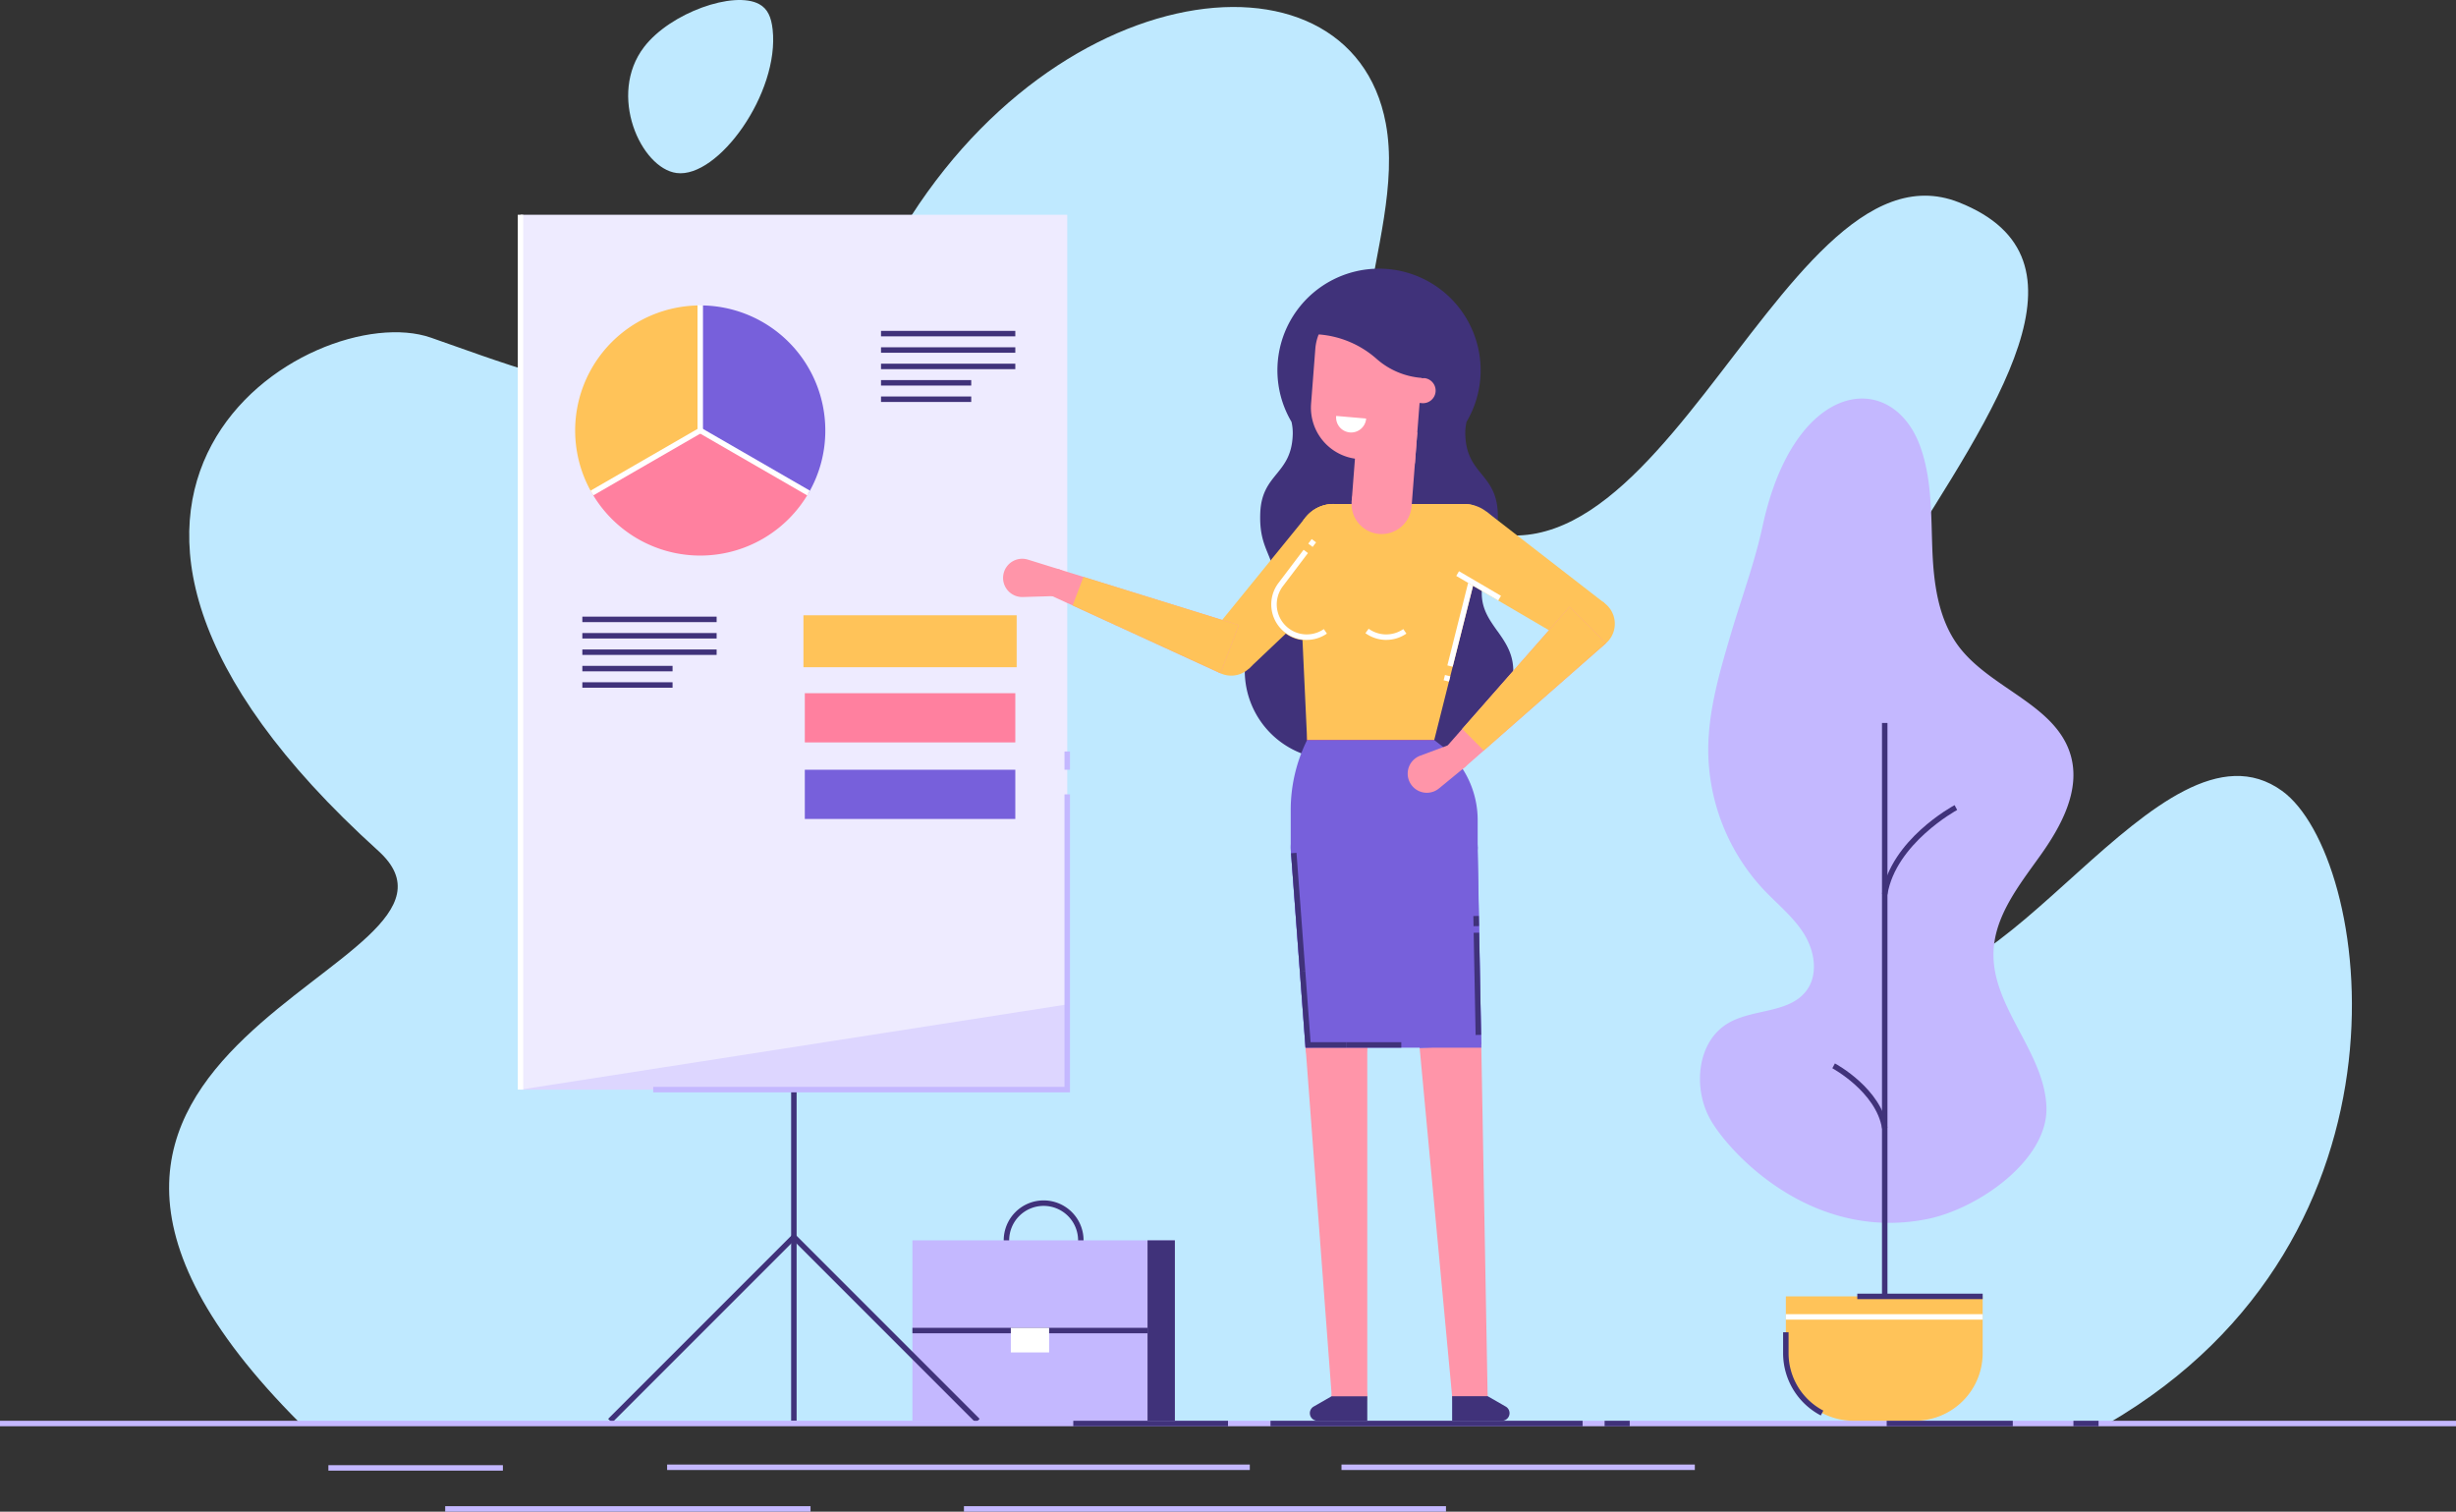 <svg xmlns="http://www.w3.org/2000/svg" width="687.139" height="422.91" viewBox="0 0 687.139 422.91">
  <rect x="0" y="0" width="687.139" height="422.91" fill="#333333" stroke="none"/>
  <g id="Grupo_10283" data-name="Grupo 10283" transform="translate(-3402.802 -4886.769)">
    <path id="Trazado_4476" data-name="Trazado 4476" d="M3486.84,5285.017H3992.6c89.742-52.193,73.554-159.015,48.681-176.982-34.005-24.567-80.115,67.906-113.386,51.019-95.049-48.263,102.591-184.188,22.945-215.682-51.825-20.493-87.82,136.3-151.01,81.546-32.877-28.488-3.016-69.966-9.311-103.619-9.981-53.4-99.221-42.017-141.226,40.613-29.326,57.687-90.351,31.669-125.97,19.309-33.072-11.473-125.436,43.483-14.684,143.582,36.812,33.271-129.193,52.817-21.8,160.214Z" fill="#bfe9ff"/>
    <path id="Trazado_4477" data-name="Trazado 4477" d="M3618.968,4895c-.381-3.443-1.386-5.789-3.77-7.082-7.069-3.834-24.809,2.386-32.185,11.982-10.286,13.382-.905,33.959,9.087,35.273,11.627,1.529,28.835-22.4,26.868-40.173Z" fill="#bfe9ff"/>
    <path id="Trazado_4478" data-name="Trazado 4478" d="M3752.473,5297.259h0Z" fill="#ddd6ff"/>
    <path id="Trazado_4479" data-name="Trazado 4479" d="M3752.472,5298.023H3589.45v-1.529h163.022v1.529Z" fill="#c4b8ff"/>
    <path id="Trazado_4480" data-name="Trazado 4480" d="M3629.572,5308.915h0Z" fill="#ddd6ff"/>
    <path id="Trazado_4481" data-name="Trazado 4481" d="M3629.572,5309.679H3527.358v-1.53h102.214v1.53Z" fill="#c4b8ff"/>
    <path id="Trazado_4482" data-name="Trazado 4482" d="M3807.361,5308.915h0Z" fill="#ddd6ff"/>
    <path id="Trazado_4483" data-name="Trazado 4483" d="M3807.362,5309.679H3672.49v-1.53h134.871v1.53Z" fill="#c4b8ff"/>
    <path id="Trazado_4484" data-name="Trazado 4484" d="M3543.5,5297.438h0Z" fill="#ddd6ff"/>
    <path id="Trazado_4485" data-name="Trazado 4485" d="M3543.5,5298.2H3494.68v-1.53H3543.5v1.53Z" fill="#c4b8ff"/>
    <path id="Trazado_4486" data-name="Trazado 4486" d="M3876.979,5297.259h0Z" fill="#ddd6ff"/>
    <path id="Trazado_4487" data-name="Trazado 4487" d="M3876.979,5298.023h-98.857v-1.529h98.857v1.529Z" fill="#c4b8ff"/>
    <path id="Trazado_4488" data-name="Trazado 4488" d="M3694.793,5224.131a9.639,9.639,0,1,0,9.638,9.64,9.651,9.651,0,0,0-9.638-9.64Zm0,20.808a11.169,11.169,0,1,1,11.168-11.168,11.182,11.182,0,0,1-11.168,11.168Z" fill="#40327a"/>
    <path id="Trazado_4489" data-name="Trazado 4489" d="M3731.506,5284.251h-73.427v-50.48h73.427v50.48Z" fill="#c4b8ff"/>
    <path id="Trazado_4490" data-name="Trazado 4490" d="M3731.506,5284.251h-7.648v-50.48h7.648v50.48Z" fill="#40327a"/>
    <path id="Trazado_4491" data-name="Trazado 4491" d="M3723.857,5259.775h-65.778v-1.53h65.778v1.53Z" fill="#40327a"/>
    <path id="Trazado_4492" data-name="Trazado 4492" d="M3696.322,5265.129h-10.708v-6.884h10.708v6.884Z" fill="#fff"/>
    <path id="Trazado_4493" data-name="Trazado 4493" d="M3701.4,4946.851V5191.6H3548.426V4946.851Z" fill="#eeebff"/>
    <path id="Trazado_4494" data-name="Trazado 4494" d="M3625.677,5284.251h-1.53V5191.6h1.53v92.647Z" fill="#40327a"/>
    <path id="Trazado_4495" data-name="Trazado 4495" d="M3675.8,5284.792l-50.886-50.886-50.887,50.886-1.081-1.082,51.968-51.968,51.968,51.968-1.082,1.082Z" fill="#40327a"/>
    <path id="Trazado_4496" data-name="Trazado 4496" d="M3701.4,5167.771V5191.6H3548.426l152.971-23.833Z" fill="#ddd6ff"/>
    <path id="Trazado_4497" data-name="Trazado 4497" d="M3598.716,4972.216v34.992l-30.309,17.5a34.992,34.992,0,0,1,30.309-52.488Z" fill="#ffc359"/>
    <path id="Trazado_4498" data-name="Trazado 4498" d="M3629.024,5024.7a35,35,0,0,1-60.617,0l30.309-17.5,30.308,17.5Z" fill="#ff809f"/>
    <path id="Trazado_4499" data-name="Trazado 4499" d="M3633.708,5007.208a34.785,34.785,0,0,1-4.684,17.5l-30.308-17.5v-34.992a34.983,34.983,0,0,1,34.992,34.992Z" fill="#7760db"/>
    <path id="Trazado_4500" data-name="Trazado 4500" d="M3603.3,5060.814H3565.73v-1.53H3603.3v1.53Z" fill="#40327a"/>
    <path id="Trazado_4501" data-name="Trazado 4501" d="M3603.3,5065.4H3565.73v-1.53H3603.3v1.53Z" fill="#40327a"/>
    <path id="Trazado_4502" data-name="Trazado 4502" d="M3603.3,5069.992H3565.73v-1.529H3603.3v1.529Z" fill="#40327a"/>
    <path id="Trazado_4503" data-name="Trazado 4503" d="M3590.971,5074.582h-25.24v-1.53h25.24v1.53Z" fill="#40327a"/>
    <path id="Trazado_4504" data-name="Trazado 4504" d="M3590.971,5079.17h-25.24v-1.529h25.24v1.529Z" fill="#40327a"/>
    <path id="Trazado_4505" data-name="Trazado 4505" d="M3686.865,4980.868h-37.574v-1.53h37.574v1.53Z" fill="#40327a"/>
    <path id="Trazado_4506" data-name="Trazado 4506" d="M3686.865,4985.457h-37.574v-1.53h37.574v1.53Z" fill="#40327a"/>
    <path id="Trazado_4507" data-name="Trazado 4507" d="M3686.865,4990.046h-37.574v-1.53h37.574v1.53Z" fill="#40327a"/>
    <path id="Trazado_4508" data-name="Trazado 4508" d="M3674.531,4994.635h-25.24v-1.53h25.24v1.53Z" fill="#40327a"/>
    <path id="Trazado_4509" data-name="Trazado 4509" d="M3674.531,4999.224h-25.24v-1.53h25.24v1.53Z" fill="#40327a"/>
    <path id="Trazado_4510" data-name="Trazado 4510" d="M3686.865,5073.052h-58.894v-13.768h58.894v13.768Z" fill="#ffc359"/>
    <path id="Trazado_4511" data-name="Trazado 4511" d="M3628.354,5072.669h58.128v-13h-58.128v13Zm58.893.765h-59.658V5058.9h59.658v14.532Z" fill="#ffc359"/>
    <path id="Trazado_4512" data-name="Trazado 4512" d="M3686.865,5094.468h-58.894V5080.7h58.894v13.768Z" fill="#ff809f"/>
    <path id="Trazado_4513" data-name="Trazado 4513" d="M3686.865,5115.884h-58.894v-13.767h58.894v13.767Z" fill="#7760db"/>
    <path id="Trazado_4514" data-name="Trazado 4514" d="M4089.94,5285.781H3402.8v-1.53H4089.94v1.53Z" fill="#c4b8ff"/>
    <path id="Trazado_4515" data-name="Trazado 4515" d="M3895.946,5033.932c-2.249,10.422-6.019,20.457-9.027,30.687-3.1,10.528-6.223,21.24-6.185,32.214a57.49,57.49,0,0,0,15.514,38.837c3.841,4.067,8.324,7.621,11.283,12.369s4.048,11.268.745,15.782c-4.766,6.513-14.962,5.1-21.931,9.17-8.775,5.122-9.994,18.177-4.991,27.02s27.784,34.145,60.291,27.879c14.548-2.8,34.269-16.65,33.707-31.456-.586-15.417-15.308-27.905-14.807-43.325.328-10.1,7.12-18.64,13-26.862s11.356-18.238,8.649-27.976c-3.984-14.336-22.446-18.764-31.386-30.657-5.757-7.659-7.025-17.733-7.383-27.308s-.113-19.387-3.307-28.42c-7.746-21.91-35.25-19.3-44.171,22.046Z" fill="#c4b8ff"/>
    <path id="Trazado_4516" data-name="Trazado 4516" d="M3930.875,5255.189h-1.53V5089.025h1.53v166.165Z" fill="#40327a"/>
    <path id="Trazado_4517" data-name="Trazado 4517" d="M3930.866,5137.038l-1.51-.248c2.474-15.032,19.569-24.381,20.3-24.771l.724,1.347c-.171.092-17.16,9.389-19.51,23.672Z" fill="#40327a"/>
    <path id="Trazado_4518" data-name="Trazado 4518" d="M3929.356,5202.473c-1.672-10.166-13.782-16.783-13.905-16.849l.725-1.347c.526.282,12.9,7.047,14.69,17.948l-1.51.248Z" fill="#40327a"/>
    <path id="Trazado_4519" data-name="Trazado 4519" d="M3938.587,5284.249h-17.213a18.927,18.927,0,0,1-18.928-18.927v-15.869h55.069v15.869a18.927,18.927,0,0,1-18.928,18.927Z" fill="#ffc359"/>
    <path id="Trazado_4520" data-name="Trazado 4520" d="M3912.223,5282.763a19.655,19.655,0,0,1-10.543-17.441v-5.836h1.53v5.836a18.13,18.13,0,0,0,9.724,16.087l-.711,1.354Z" fill="#40327a"/>
    <path id="Trazado_4521" data-name="Trazado 4521" d="M3957.515,5255.955h-55.07v-1.53h55.07v1.53Z" fill="#fff"/>
    <path id="Trazado_4522" data-name="Trazado 4522" d="M3957.515,5250.218h-35.079v-1.529h35.079v1.529Z" fill="#40327a"/>
    <path id="Trazado_4523" data-name="Trazado 4523" d="M3930.662,5285.016h0Z" fill="#f8f7ff"/>
    <path id="Trazado_4524" data-name="Trazado 4524" d="M3965.937,5285.781h-35.275v-1.53h35.275v1.53Z" fill="#40327a"/>
    <path id="Trazado_4525" data-name="Trazado 4525" d="M3568.789,5025.366l-.765-1.325,29.927-17.276v-34.649h1.53v35.533l-30.691,17.717Z" fill="#fff"/>
    <path id="Trazado_4526" data-name="Trazado 4526" d="M3628.641,5025.366l-30.308-17.5.765-1.325,30.308,17.5-.765,1.325Z" fill="#fff"/>
    <path id="Trazado_4527" data-name="Trazado 4527" d="M3746.371,5285.782h-43.285v-1.53h43.285v1.53Z" fill="#40327a"/>
    <path id="Trazado_4528" data-name="Trazado 4528" d="M3845.58,5285.782h-87.321v-1.53h87.321v1.53Z" fill="#40327a"/>
    <path id="Trazado_4529" data-name="Trazado 4529" d="M3858.763,5285.781h-7.028v-1.53h7.028v1.53Z" fill="#40327a"/>
    <path id="Trazado_4530" data-name="Trazado 4530" d="M3989.934,5285.781h-7.028v-1.53h7.028v1.53Z" fill="#40327a"/>
    <path id="Trazado_4531" data-name="Trazado 4531" d="M3549.191,5191.6h-1.53V4946.851h1.53V5191.6Z" fill="#fff"/>
    <path id="Trazado_4532" data-name="Trazado 4532" d="M3702.162,5192.369h-116.61v-1.53h115.08V5109h1.53v83.369Z" fill="#c4b8ff"/>
    <path id="Trazado_4533" data-name="Trazado 4533" d="M3702.162,5102.117h-1.53v-5.106h1.53v5.106Z" fill="#c4b8ff"/>
    <path id="Trazado_4534" data-name="Trazado 4534" d="M3821.779,5063.37c-2.2-3.1-4.409-6.124-4.409-10.607,0-11.05,4.925-11.476,4.483-22.525s-8.639-10.614-9.082-21.663a13.714,13.714,0,0,1,.344-3.8,27.867,27.867,0,0,0,2.181-4.581c.106-.279.205-.566.3-.845a28.429,28.429,0,1,0-53.942,0c.09.279.189.549.288.828l.007.008a28.249,28.249,0,0,0,2.189,4.607,13.859,13.859,0,0,1,.336,3.778c-.443,11.049-8.63,10.615-9.073,21.663s4.483,11.475,4.483,22.525c0,4.483-2.2,7.508-4.417,10.607-2.2,3.106-4.4,6.286-4.4,11.056a24.773,24.773,0,0,0,24.778,24.778h25.573a24.767,24.767,0,0,0,24.77-24.778c0-4.77-2.2-7.95-4.4-11.056Z" fill="#40327a"/>
    <path id="Trazado_4535" data-name="Trazado 4535" d="M3768.506,5093.8a17.783,17.783,0,1,0,17.784-17.783,17.784,17.784,0,0,0-17.784,17.783Z" fill="#f04f4f"/>
    <path id="Trazado_4536" data-name="Trazado 4536" d="M3694.193,5049.819a3.824,3.824,0,1,1,3.935,3.71,3.825,3.825,0,0,1-3.935-3.71Z" fill="#ff95a9"/>
    <path id="Trazado_4537" data-name="Trazado 4537" d="M3765.916,5037.716a9.943,9.943,0,1,0,9.943-9.944,9.944,9.944,0,0,0-9.943,9.944Z" fill="#ff9c35"/>
    <path id="Trazado_4538" data-name="Trazado 4538" d="M3690.385,5043.332v0a5.352,5.352,0,1,0-1.43,10.46l9.174-.268,1.022-7.476-8.765-2.721Z" fill="#ff95a9"/>
    <path id="Trazado_4539" data-name="Trazado 4539" d="M3740.7,5065.547a7.225,7.225,0,1,0,9.579-3.554,7.225,7.225,0,0,0-9.579,3.554Z" fill="#ffc359"/>
    <path id="Trazado_4540" data-name="Trazado 4540" d="M3768.135,5031.441l-26.478,32.567,10.583,9.794,30.46-28.882-14.565-13.479Z" fill="#ffc359"/>
    <path id="Trazado_4541" data-name="Trazado 4541" d="M3749.4,5061.656l-50.258-15.6-2.724,7.13,47.836,21.944,5.146-13.471Z" fill="#ff95a9"/>
    <path id="Trazado_4542" data-name="Trazado 4542" d="M3785.337,5277.367a4.971,4.971,0,1,1-4.972-4.971,4.972,4.972,0,0,1,4.972,4.971Z" fill="#ff95a9"/>
    <path id="Trazado_4543" data-name="Trazado 4543" d="M3765.932,5038.175l2.574,55.621h35.567l14.7-58.412a6.119,6.119,0,0,0-5.934-7.612h-36.973a9.944,9.944,0,0,0-9.933,10.4Z" fill="#ffc359"/>
    <path id="Trazado_4544" data-name="Trazado 4544" d="M3808.188,5077.446l-1.483-.373.369-1.469,1.484.374-.37,1.468Z" fill="#fff"/>
    <path id="Trazado_4545" data-name="Trazado 4545" d="M3809.231,5073.3l-1.483-.374,5.95-23.647,1.483.374-5.951,23.647Z" fill="#fff"/>
    <path id="Trazado_4546" data-name="Trazado 4546" d="M3783.074,5030.863a9.943,9.943,0,1,1-14.057-.374,9.943,9.943,0,0,1,14.057.374Z" fill="#ffc359"/>
    <path id="Trazado_4547" data-name="Trazado 4547" d="M3768.506,5093.8h35.567l1.918,1.49a26.485,26.485,0,0,1,10.234,20.913v7.65a10.708,10.708,0,0,1-10.708,10.708h-30.889a10.708,10.708,0,0,1-10.708-10.708v-10.476a44.078,44.078,0,0,1,4.585-19.576Z" fill="#7760db"/>
    <path id="Trazado_4548" data-name="Trazado 4548" d="M3789.058,5045.1l-15.851-12.018-12.71,16.757.009.007a9.934,9.934,0,1,0,15.832,12l.009.007,12.711-16.757Z" fill="#ffc359"/>
    <path id="Trazado_4549" data-name="Trazado 4549" d="M3770.047,5039.778l-1.219-.925.964-1.271,1.219.925-.964,1.271Z" fill="#fff"/>
    <path id="Trazado_4550" data-name="Trazado 4550" d="M3768.419,5065.791a9.928,9.928,0,0,1-7.913-15.946l7.017-9.27,1.219.924-7.017,9.27a8.4,8.4,0,0,0,11.455,12l.866,1.261a9.9,9.9,0,0,1-5.627,1.758Z" fill="#fff"/>
    <path id="Trazado_4551" data-name="Trazado 4551" d="M3790.648,5065.791a10,10,0,0,1-5.825-1.883l.9-1.24a8.412,8.412,0,0,0,9.692.1l.866,1.261a9.908,9.908,0,0,1-5.628,1.758Z" fill="#fff"/>
    <path id="Trazado_4552" data-name="Trazado 4552" d="M3806.486,5099.9a3.824,3.824,0,1,0,2.246-4.92,3.824,3.824,0,0,0-2.246,4.92Z" fill="#ff95a9"/>
    <path id="Trazado_4553" data-name="Trazado 4553" d="M3821.106,5042.742a9.943,9.943,0,1,1-3.553-13.6,9.944,9.944,0,0,1,3.553,13.6Z" fill="#ffc359"/>
    <path id="Trazado_4554" data-name="Trazado 4554" d="M3803.878,5108.221a5.344,5.344,0,0,0,1.524-.882l0,.005,7.093-5.825-3.765-6.539-8.6,3.209a5.354,5.354,0,1,0,3.745,10.032Z" fill="#ff95a9"/>
    <path id="Trazado_4555" data-name="Trazado 4555" d="M3842.6,5066.707a7.225,7.225,0,1,1,10.2-.657,7.225,7.225,0,0,1-10.2.657Z" fill="#ffc359"/>
    <path id="Trazado_4556" data-name="Trazado 4556" d="M3818.628,5029.864l33.176,25.71-8.086,11.94-36.218-21.219,11.128-16.431Z" fill="#ffc359"/>
    <path id="Trazado_4557" data-name="Trazado 4557" d="M3821.975,5054.775l-11.744-6.881.772-1.32,11.744,6.881-.772,1.319Z" fill="#fff"/>
    <path id="Trazado_4558" data-name="Trazado 4558" d="M3852.131,5066.716l-39.542,34.724-5.392-5.4,34.747-39.528,10.188,10.206Z" fill="#ff95a9"/>
    <path id="Trazado_4559" data-name="Trazado 4559" d="M3817.94,5096.742l-6.042-6.054,30.046-34.181,10.19,10.21-34.194,30.025Z" fill="#ffc359"/>
    <path id="Trazado_4560" data-name="Trazado 4560" d="M3705.944,5048.161l-3.052,7.992,41.364,18.975,5.147-13.476-43.459-13.491Z" fill="#ffc359"/>
    <path id="Trazado_4561" data-name="Trazado 4561" d="M3785.337,5123.847a10.708,10.708,0,1,1-10.708-10.708,10.708,10.708,0,0,1,10.708,10.708Z" fill="#7760db"/>
    <path id="Trazado_4562" data-name="Trazado 4562" d="M3816.179,5122.853a10.708,10.708,0,1,1-11.655-9.669,10.708,10.708,0,0,1,11.655,9.669Z" fill="#7760db"/>
    <path id="Trazado_4563" data-name="Trazado 4563" d="M3775.394,5277.367h9.944v6.884h-13.932a2.132,2.132,0,0,1-2.131-2.132h0a2.132,2.132,0,0,1,1.069-1.848l5.05-2.9Z" fill="#40327a"/>
    <path id="Trazado_4564" data-name="Trazado 4564" d="M3819.022,5277.367a4.971,4.971,0,1,1-4.971-4.971,4.971,4.971,0,0,1,4.971,4.971Z" fill="#ff95a9"/>
    <path id="Trazado_4565" data-name="Trazado 4565" d="M3817.22,5178.365l1.781,98.411-9.9.922-9.107-97.729,17.227-1.6Z" fill="#ff95a9"/>
    <path id="Trazado_4566" data-name="Trazado 4566" d="M3794.855,5124.84l5.137,55.13,17.238-.954-1.007-55.358-21.368,1.182Z" fill="#7760db"/>
    <path id="Trazado_4567" data-name="Trazado 4567" d="M3785.337,5179.215a8.651,8.651,0,1,1-8.651-8.65,8.651,8.651,0,0,1,8.651,8.65Z" fill="#ff95a9"/>
    <path id="Trazado_4568" data-name="Trazado 4568" d="M3785.336,5179.215v98.152h-9.943l-7.358-98.152Z" fill="#ff95a9"/>
    <path id="Trazado_4569" data-name="Trazado 4569" d="M3785.336,5123.847v55.368l-17.276.651-4.11-55.213,21.386-.806Z" fill="#7760db"/>
    <path id="Trazado_4570" data-name="Trazado 4570" d="M3768.06,5179.866h49.186l-1.051-55.213H3763.95l4.11,55.213Z" fill="#7760db"/>
    <path id="Trazado_4571" data-name="Trazado 4571" d="M3766.481,5158.643l-2.469-33.168,1.525-.113,2.47,33.169-1.525.113Z" fill="#40327a"/>
    <path id="Trazado_4572" data-name="Trazado 4572" d="M3779.419,5179.866H3768.06l-1.58-21.223,1.525-.113,1.475,19.807h9.939v1.529Z" fill="#40327a"/>
    <path id="Trazado_4573" data-name="Trazado 4573" d="M3794.855,5179.866h-15.436v-1.529h15.436v1.529Z" fill="#40327a"/>
    <path id="Trazado_4574" data-name="Trazado 4574" d="M3815.649,5176.316l-.544-28.588,1.53-.029.544,28.588-1.53.029Z" fill="#40327a"/>
    <path id="Trazado_4575" data-name="Trazado 4575" d="M3815.07,5145.88l-.054-2.836,1.53-.029.054,2.836-1.53.029Z" fill="#40327a"/>
    <path id="Trazado_4576" data-name="Trazado 4576" d="M3797.741,5028.411a8.413,8.413,0,1,1-7.741-9.036,8.413,8.413,0,0,1,7.741,9.036Z" fill="#ff95a9"/>
    <path id="Trazado_4577" data-name="Trazado 4577" d="M3780.964,5027.116l16.777,1.295,1.595-20.659-16.777-1.295-1.595,20.659Z" fill="#ff95a9"/>
    <path id="Trazado_4578" data-name="Trazado 4578" d="M3785.64,4971.665l1.305.1a15.123,15.123,0,0,1,13.914,16.243l-2.192,28.405-15.795-1.219a14.4,14.4,0,0,1-13.254-15.471l1.183-15.348a13.817,13.817,0,0,1,14.839-12.711Z" fill="#ff95a9"/>
    <path id="Trazado_4579" data-name="Trazado 4579" d="M3800.674,4999.555l-3.507-.271.542-7.014,3.506.271a3.516,3.516,0,0,1,3.236,3.778h0a3.517,3.517,0,0,1-3.777,3.236Z" fill="#ff95a9"/>
    <path id="Trazado_4580" data-name="Trazado 4580" d="M3800.514,4992.487l.7.054,1.564-20.259-30.86-2.381-.8,10.379.7.055a27.518,27.518,0,0,1,16.117,6.825h0a21.48,21.48,0,0,0,12.577,5.327Z" fill="#40327a"/>
    <path id="Trazado_4581" data-name="Trazado 4581" d="M3819.022,5277.367h-9.943v6.884h13.931a2.132,2.132,0,0,0,2.132-2.132h0a2.132,2.132,0,0,0-1.069-1.848l-5.051-2.9Z" fill="#40327a"/>
    <path id="Trazado_4582" data-name="Trazado 4582" d="M3785.022,5003.859a4.207,4.207,0,1,1-8.382-.724l8.382.724Z" fill="#fff"/>
  </g>
</svg>
